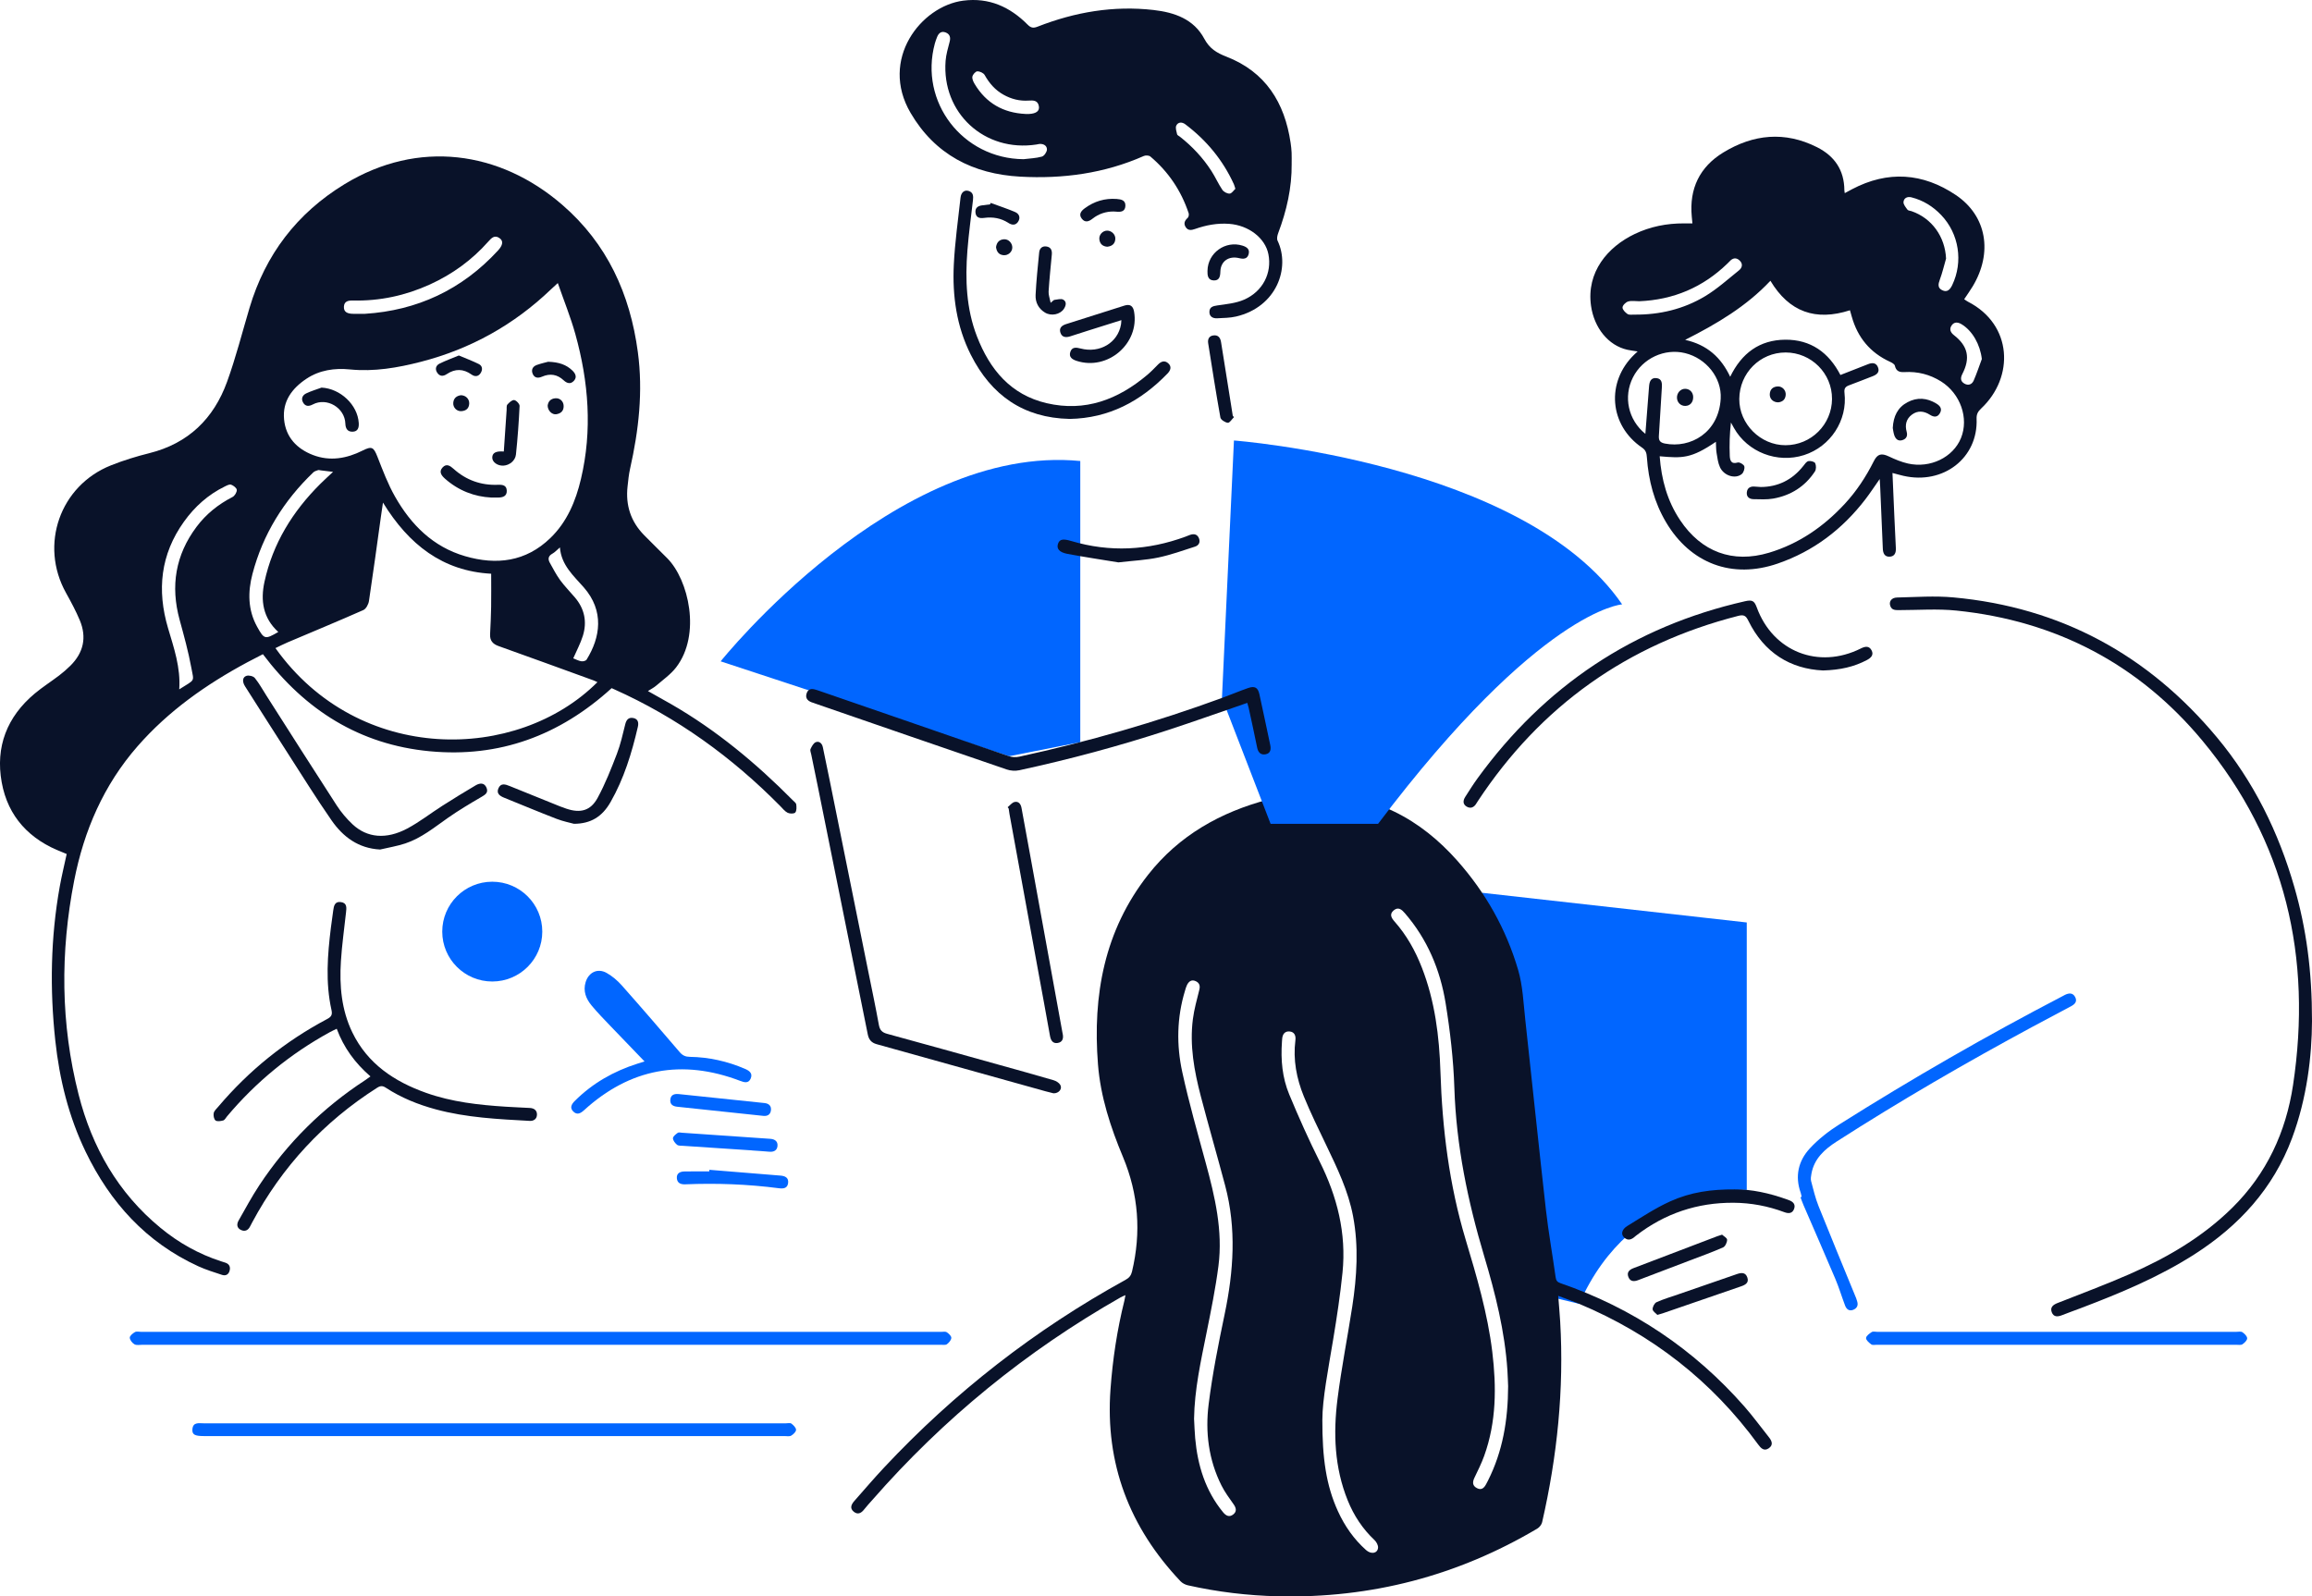 <svg width="223" height="154" viewBox="0 0 223 154" fill="none" xmlns="http://www.w3.org/2000/svg">
<g clip-path="url(#clip0_11182_20354)">
<path d="M142.951 86.123L168.481 88.986V114.789C168.481 114.789 157.451 114.127 152.322 125.778L147.673 124.65L145.463 102.087L142.952 88.516V86.124L142.951 86.123Z" fill="#0166FF"/>
<path d="M150.296 125.003C150.364 125.9 150.437 126.685 150.484 127.473C150.867 134.014 150.202 140.464 148.744 146.84C148.691 147.072 148.486 147.334 148.278 147.457C140.575 152.022 132.236 154.194 123.283 153.987C120.348 153.919 117.437 153.571 114.571 152.926C114.317 152.868 114.042 152.724 113.865 152.537C108.936 147.333 106.585 141.189 107.112 134.004C107.322 131.123 107.75 128.276 108.451 125.471C108.488 125.322 108.51 125.168 108.554 124.938C108.362 125.024 108.224 125.073 108.097 125.145C99.007 130.319 91.016 136.829 84.137 144.699C83.875 144.999 83.598 145.288 83.355 145.602C83.069 145.973 82.733 146.146 82.341 145.823C81.929 145.481 82.126 145.107 82.409 144.786C83.356 143.71 84.288 142.62 85.268 141.573C92.072 134.305 99.837 128.26 108.568 123.457C108.911 123.268 109.095 123.042 109.186 122.663C110.089 118.884 109.814 115.198 108.317 111.613C107.114 108.736 106.148 105.788 105.903 102.667C105.381 96.016 106.51 89.764 110.745 84.376C113.725 80.586 117.721 78.341 122.34 77.122C126.541 76.014 130.612 76.411 134.505 78.304C136.84 79.44 138.821 81.07 140.547 83.011C143.289 86.096 145.271 89.621 146.428 93.558C146.881 95.103 146.941 96.769 147.12 98.389C147.792 104.496 148.419 110.608 149.11 116.713C149.355 118.885 149.746 121.04 150.046 123.207C150.09 123.527 150.199 123.675 150.506 123.78C157.481 126.18 163.401 130.156 168.262 135.69C169.088 136.631 169.825 137.65 170.608 138.629C170.902 138.995 171.066 139.387 170.608 139.706C170.147 140.025 169.845 139.705 169.577 139.338C165.102 133.204 159.326 128.714 152.325 125.778C151.688 125.512 151.036 125.285 150.297 125.004L150.296 125.003ZM145.463 133.704C145.447 133.348 145.432 132.771 145.395 132.196C145.148 128.42 144.229 124.776 143.153 121.173C141.569 115.872 140.458 110.509 140.278 104.952C140.189 102.218 139.872 99.475 139.435 96.773C138.913 93.55 137.668 90.587 135.49 88.076C135.192 87.732 134.866 87.455 134.429 87.818C133.986 88.186 134.205 88.552 134.508 88.895C135.67 90.207 136.51 91.713 137.143 93.338C138.404 96.571 138.825 99.967 138.935 103.393C139.112 108.885 139.779 114.287 141.364 119.569C142.432 123.129 143.487 126.701 143.936 130.408C144.345 133.795 144.333 137.161 143.16 140.427C142.899 141.154 142.551 141.851 142.216 142.549C142.012 142.973 142.01 143.328 142.464 143.558C142.918 143.788 143.169 143.508 143.359 143.137C143.414 143.031 143.473 142.927 143.525 142.82C144.933 140.02 145.452 137.028 145.464 133.702L145.463 133.704ZM115.173 136.893C115.207 137.508 115.224 138.125 115.279 138.739C115.516 141.367 116.264 143.804 117.971 145.882C118.251 146.224 118.572 146.384 118.943 146.097C119.313 145.812 119.239 145.469 118.981 145.105C118.568 144.522 118.139 143.94 117.819 143.305C116.573 140.827 116.239 138.151 116.578 135.458C116.943 132.545 117.518 129.655 118.12 126.78C118.987 122.638 119.272 118.511 118.172 114.374C117.406 111.494 116.576 108.631 115.821 105.747C115.186 103.314 114.732 100.845 115.057 98.316C115.18 97.356 115.448 96.414 115.681 95.47C115.781 95.07 115.671 94.798 115.314 94.641C114.923 94.469 114.662 94.679 114.493 95.012C114.404 95.187 114.354 95.383 114.297 95.573C113.507 98.165 113.466 100.812 114.035 103.421C114.676 106.369 115.508 109.277 116.3 112.19C117.187 115.448 117.962 118.727 117.522 122.128C117.242 124.291 116.805 126.438 116.373 128.579C115.819 131.327 115.211 134.065 115.17 136.889L115.173 136.893ZM127.545 136.944C127.534 140.653 127.91 143.294 129.05 145.784C129.702 147.21 130.585 148.479 131.762 149.528C132.249 149.961 132.855 149.858 132.917 149.316C132.944 149.079 132.769 148.746 132.579 148.568C131.426 147.484 130.583 146.198 129.994 144.742C128.709 141.571 128.587 138.262 129.009 134.937C129.387 131.962 129.97 129.014 130.429 126.049C130.876 123.147 131.057 120.24 130.508 117.323C130.049 114.888 128.984 112.69 127.927 110.484C127.18 108.924 126.414 107.371 125.762 105.772C125.057 104.043 124.707 102.231 124.946 100.346C125.001 99.916 124.861 99.552 124.402 99.503C123.916 99.451 123.694 99.781 123.667 100.244C123.662 100.324 123.656 100.403 123.65 100.482C123.522 102.231 123.678 103.962 124.352 105.58C125.259 107.761 126.223 109.926 127.28 112.038C128.976 115.427 129.874 118.966 129.49 122.755C129.272 124.907 128.947 127.052 128.593 129.188C128.11 132.092 127.548 134.981 127.546 136.944H127.545Z" fill="#091229"/>
<path d="M62.497 66.664C63.285 67.108 64.013 67.509 64.733 67.924C69.1 70.438 72.933 73.629 76.465 77.195C76.59 77.322 76.781 77.454 76.8 77.602C76.834 77.862 76.849 78.215 76.703 78.382C76.589 78.512 76.177 78.505 75.974 78.406C75.701 78.272 75.493 77.996 75.269 77.77C70.608 73.042 65.314 69.21 59.234 66.49C59.126 66.442 59.02 66.394 58.995 66.383C53.973 70.955 48.156 73.109 41.433 72.469C34.692 71.828 29.434 68.509 25.357 63.107C24.859 63.365 24.349 63.623 23.845 63.893C19.885 66.022 16.252 68.577 13.273 71.982C10 75.723 8.099 80.123 7.155 84.945C5.804 91.853 5.84 98.756 7.584 105.594C8.879 110.671 11.373 115.065 15.48 118.445C17.219 119.878 19.153 120.968 21.303 121.666C21.455 121.715 21.608 121.758 21.757 121.811C22.121 121.943 22.24 122.215 22.149 122.571C22.052 122.948 21.773 123.1 21.418 122.983C20.643 122.727 19.857 122.487 19.118 122.148C14.094 119.841 10.621 115.999 8.255 111.092C6.621 107.703 5.734 104.099 5.333 100.379C4.797 95.409 4.88 90.45 5.764 85.518C5.95 84.484 6.2 83.461 6.432 82.382C6.306 82.33 6.169 82.268 6.029 82.215C2.865 81.009 0.768 78.806 0.164 75.465C-0.455 72.046 0.671 69.145 3.355 66.899C4.102 66.275 4.931 65.749 5.707 65.158C6.086 64.869 6.449 64.554 6.788 64.219C8.052 62.966 8.384 61.488 7.701 59.847C7.32 58.933 6.845 58.054 6.363 57.186C3.787 52.558 5.777 46.852 10.704 44.89C11.902 44.413 13.148 44.028 14.401 43.716C18.169 42.777 20.613 40.383 21.901 36.831C22.746 34.5 23.358 32.083 24.066 29.704C25.597 24.56 28.646 20.564 33.23 17.768C40.332 13.439 48.194 14.542 54.224 19.75C58.561 23.497 60.773 28.36 61.523 33.966C62.033 37.772 61.608 41.504 60.773 45.216C60.647 45.776 60.593 46.355 60.53 46.927C60.328 48.736 60.84 50.311 62.121 51.617C62.859 52.37 63.618 53.104 64.361 53.853C66.418 55.926 67.65 61.213 65.214 64.38C64.691 65.058 63.95 65.573 63.291 66.143C63.071 66.334 62.799 66.467 62.494 66.663L62.497 66.664ZM53.802 27.306C53.492 27.591 53.315 27.749 53.145 27.911C49.575 31.333 45.388 33.666 40.599 34.9C38.358 35.477 36.094 35.871 33.744 35.637C32.281 35.491 30.822 35.694 29.554 36.539C28.163 37.466 27.232 38.708 27.4 40.462C27.564 42.177 28.631 43.294 30.181 43.891C31.821 44.523 33.439 44.235 34.98 43.461C35.862 43.018 36.039 43.128 36.403 44.056C36.917 45.367 37.415 46.701 38.11 47.919C39.651 50.625 41.761 52.748 44.855 53.651C47.895 54.538 50.717 54.188 53.077 51.91C54.692 50.352 55.528 48.349 56.033 46.211C57.145 41.506 56.777 36.84 55.495 32.231C55.04 30.597 54.396 29.015 53.802 27.304V27.306ZM36.939 48.482C36.859 49.029 36.803 49.396 36.751 49.765C36.369 52.502 36.001 55.241 35.588 57.973C35.54 58.293 35.31 58.732 35.047 58.849C32.625 59.921 30.178 60.931 27.739 61.967C27.346 62.134 26.964 62.332 26.568 62.52C34.613 73.81 49.905 73.523 57.624 65.805C57.492 65.746 57.37 65.679 57.241 65.632C54.19 64.525 51.143 63.411 48.085 62.322C47.51 62.118 47.24 61.78 47.271 61.175C47.315 60.301 47.357 59.427 47.371 58.552C47.388 57.502 47.375 56.453 47.375 55.345C42.693 55.094 39.42 52.528 36.939 48.482ZM17.289 66.498C18.858 65.495 18.716 65.834 18.455 64.417C18.169 62.859 17.744 61.322 17.325 59.791C16.431 56.53 16.924 53.53 18.961 50.815C19.883 49.587 21.054 48.648 22.427 47.944C22.638 47.836 22.849 47.488 22.839 47.261C22.831 47.076 22.519 46.835 22.291 46.754C22.13 46.695 21.875 46.835 21.682 46.929C20.071 47.715 18.777 48.882 17.743 50.325C15.481 53.483 15.123 56.926 16.209 60.597C16.77 62.496 17.435 64.386 17.288 66.499L17.289 66.498ZM26.842 60.963C25.357 59.611 25.117 57.923 25.51 56.121C26.316 52.419 28.232 49.327 30.901 46.673C31.274 46.301 31.667 45.949 32.124 45.518C31.649 45.461 31.282 45.415 30.916 45.371C30.837 45.362 30.749 45.327 30.68 45.351C30.52 45.406 30.336 45.455 30.22 45.567C27.369 48.299 25.354 51.541 24.351 55.366C23.896 57.101 23.901 58.838 24.805 60.467C25.482 61.688 25.567 61.702 26.843 60.963H26.842ZM35.195 30.273C40.214 29.957 44.547 27.959 48.031 24.168C48.504 23.655 48.561 23.257 48.209 22.992C47.726 22.628 47.419 22.938 47.106 23.293C45.529 25.08 43.638 26.451 41.471 27.439C39.115 28.512 36.641 29.046 34.046 28.99C33.607 28.98 33.208 29.048 33.172 29.567C33.133 30.127 33.548 30.254 34.005 30.271C34.363 30.284 34.722 30.273 35.195 30.273ZM55.292 63.507C55.549 63.606 55.801 63.746 56.069 63.79C56.23 63.817 56.504 63.751 56.577 63.633C57.907 61.496 58.311 58.94 56.298 56.65C55.314 55.531 54.142 54.519 54.005 52.807C53.709 53.058 53.521 53.276 53.285 53.406C52.877 53.63 52.829 53.928 53.034 54.292C53.353 54.86 53.651 55.447 54.035 55.972C54.468 56.563 54.992 57.086 55.466 57.649C56.383 58.739 56.639 59.988 56.22 61.333C55.993 62.063 55.622 62.749 55.292 63.508V63.507Z" fill="#091229"/>
<path d="M157.954 33.902C157.548 33.836 157.252 33.804 156.963 33.74C155.124 33.331 153.762 31.622 153.461 29.509C152.995 26.245 155.074 23.814 157.667 22.575C159.166 21.857 160.759 21.543 162.419 21.549C162.676 21.549 162.931 21.549 163.239 21.549C163.215 21.303 163.195 21.093 163.176 20.884C162.925 18.208 163.934 16.105 166.212 14.713C169.11 12.944 172.153 12.634 175.262 14.202C176.955 15.056 177.882 16.416 177.895 18.344C177.895 18.417 177.915 18.491 177.934 18.631C178.197 18.489 178.416 18.368 178.639 18.251C182.089 16.434 185.468 16.674 188.65 18.816C191.636 20.827 192.226 24.381 190.27 27.629C190.025 28.037 189.745 28.424 189.452 28.865C189.574 28.945 189.691 29.039 189.823 29.107C194.122 31.311 194.306 36.382 191.094 39.401C190.783 39.693 190.631 39.95 190.649 40.402C190.804 44.178 187.435 46.788 183.583 45.899C183.255 45.824 182.932 45.73 182.535 45.626C182.597 47.058 182.656 48.443 182.717 49.828C182.762 50.841 182.805 51.855 182.861 52.868C182.888 53.333 182.738 53.691 182.239 53.702C181.765 53.712 181.62 53.35 181.604 52.927C181.52 50.919 181.434 48.912 181.347 46.905C181.339 46.714 181.323 46.524 181.304 46.208C180.797 46.93 180.38 47.569 179.917 48.172C177.703 51.055 174.915 53.177 171.461 54.366C167.071 55.878 163.045 54.361 160.686 50.363C159.549 48.435 159.002 46.339 158.848 44.127C158.82 43.741 158.768 43.443 158.385 43.183C155.206 41.028 154.88 36.829 157.661 34.177C157.73 34.111 157.801 34.047 157.956 33.902H157.954ZM160.082 44.015C160.248 46.265 160.814 48.326 162.054 50.181C164.096 53.239 167.12 54.372 170.627 53.319C173.505 52.455 175.893 50.806 177.923 48.616C179.07 47.379 179.984 45.988 180.737 44.484C181.092 43.774 181.477 43.697 182.189 44.032C182.779 44.31 183.394 44.572 184.027 44.714C186.183 45.2 188.389 44.116 189.144 42.255C189.922 40.338 189.087 37.967 187.221 36.795C186.14 36.117 184.958 35.821 183.689 35.894C183.21 35.921 182.885 35.809 182.766 35.278C182.731 35.124 182.482 34.984 182.303 34.903C180.384 34.026 179.175 32.559 178.609 30.545C178.551 30.339 178.493 30.135 178.434 29.93C175.126 30.997 172.572 30.104 170.762 27.084C168.447 29.551 165.609 31.233 162.537 32.786C164.665 33.258 166.009 34.491 166.882 36.345C167.987 34.069 169.712 32.792 172.185 32.769C174.653 32.746 176.396 34.01 177.514 36.174C178.432 35.816 179.304 35.482 180.171 35.134C180.573 34.973 180.944 34.971 181.13 35.411C181.333 35.896 181.028 36.14 180.605 36.3C179.86 36.581 179.124 36.888 178.374 37.159C178.009 37.292 177.855 37.451 177.906 37.89C178.219 40.55 176.555 43.085 174.003 43.901C171.423 44.726 168.56 43.618 167.248 41.288C167.148 41.113 167.053 40.935 166.955 40.758C166.828 41.854 166.8 42.906 166.842 43.956C166.859 44.359 166.94 44.818 167.61 44.617C167.783 44.566 168.193 44.802 168.242 44.978C168.305 45.194 168.181 45.577 168.003 45.726C167.39 46.239 166.279 45.902 165.898 45.073C165.704 44.652 165.646 44.161 165.569 43.694C165.512 43.353 165.524 43 165.504 42.617C163.116 44.245 162.271 44.21 160.079 44.014L160.082 44.015ZM176.703 38.48C176.718 36.018 174.706 34.005 172.229 34.002C169.762 34 167.778 35.992 167.76 38.488C167.742 40.888 169.8 42.95 172.211 42.948C174.688 42.946 176.69 40.955 176.705 38.48H176.703ZM158.701 41.852C158.824 40.285 158.948 38.786 159.057 37.285C159.091 36.816 159.228 36.414 159.775 36.475C160.288 36.534 160.321 36.947 160.291 37.386C160.186 38.934 160.112 40.482 160.005 42.03C159.974 42.485 160.108 42.694 160.589 42.788C163.051 43.269 165.778 41.749 165.967 38.461C166.083 36.441 164.568 34.561 162.528 34.063C160.547 33.58 158.434 34.566 157.503 36.407C156.563 38.265 157.035 40.507 158.701 41.852ZM158.105 29.059C157.747 29.059 157.366 28.986 157.037 29.084C156.807 29.154 156.508 29.451 156.498 29.657C156.489 29.868 156.762 30.145 156.979 30.291C157.135 30.396 157.404 30.348 157.622 30.35C160.065 30.376 162.382 29.826 164.467 28.572C165.631 27.872 166.657 26.94 167.723 26.086C168.06 25.816 168.132 25.432 167.771 25.11C167.446 24.819 167.115 24.889 166.83 25.209C166.764 25.283 166.691 25.351 166.619 25.42C164.248 27.722 161.404 28.925 158.102 29.06L158.105 29.059ZM187.704 24.946C187.508 25.624 187.347 26.317 187.102 26.977C186.943 27.404 186.878 27.774 187.33 27.995C187.821 28.237 188.094 27.927 188.298 27.501C189.371 25.254 188.957 22.552 187.24 20.75C186.443 19.913 185.49 19.319 184.359 19.034C183.96 18.934 183.63 19.112 183.599 19.486C183.578 19.724 183.818 20.003 183.985 20.231C184.052 20.323 184.239 20.325 184.371 20.37C186.344 21.052 187.608 22.838 187.704 24.947V24.946ZM191.154 34.629C190.996 33.247 190.249 31.9 189.186 31.269C188.828 31.058 188.477 31.043 188.238 31.397C188.005 31.743 188.12 32.061 188.458 32.325C189.819 33.384 190.069 34.534 189.273 36.08C189.078 36.459 189.09 36.782 189.468 37.003C189.848 37.224 190.203 37.088 190.367 36.713C190.664 36.033 190.896 35.325 191.156 34.629H191.154Z" fill="#091229"/>
<path d="M124.586 15.799C124.609 18.118 124.098 20.334 123.285 22.492C123.203 22.713 123.133 23.024 123.224 23.214C124.479 25.836 123.138 29.615 119.231 30.532C118.638 30.671 118.007 30.672 117.393 30.704C116.957 30.725 116.627 30.517 116.653 30.046C116.677 29.613 117 29.525 117.41 29.465C118.286 29.338 119.209 29.253 120.003 28.904C121.812 28.11 122.695 26.329 122.343 24.528C122.038 22.963 120.441 21.733 118.553 21.593C117.417 21.509 116.328 21.716 115.265 22.09C114.913 22.214 114.589 22.26 114.364 21.909C114.146 21.567 114.258 21.283 114.556 21.019C114.651 20.934 114.694 20.697 114.65 20.565C113.929 18.402 112.7 16.57 110.955 15.097C110.822 14.985 110.502 14.97 110.33 15.045C106.525 16.731 102.52 17.267 98.407 17.041C93.853 16.789 90.182 14.911 87.827 10.889C84.811 5.739 88.825 0.585 92.918 0.062C95.391 -0.255 97.413 0.661 99.116 2.375C99.437 2.697 99.668 2.732 100.078 2.572C103.68 1.163 107.4 0.522 111.269 0.965C113.29 1.196 115.144 1.842 116.158 3.737C116.663 4.68 117.341 5.096 118.287 5.464C122.067 6.93 123.912 9.897 124.483 13.776C124.53 14.09 124.566 14.408 124.58 14.725C124.597 15.082 124.584 15.442 124.584 15.799H124.586ZM98.727 15.356C99.318 15.283 99.926 15.265 100.494 15.107C100.713 15.047 100.974 14.667 100.981 14.427C100.99 14.056 100.664 13.859 100.266 13.886C100.168 13.893 100.071 13.925 99.973 13.94C94.968 14.71 90.817 10.902 91.206 5.868C91.254 5.243 91.443 4.625 91.6 4.012C91.706 3.597 91.608 3.286 91.216 3.133C90.799 2.969 90.532 3.193 90.383 3.578C90.304 3.781 90.227 3.987 90.169 4.197C88.637 9.836 92.853 15.313 98.727 15.356ZM119.155 18.212C119.084 17.992 119.059 17.875 119.01 17.768C117.949 15.439 116.367 13.53 114.329 11.991C114.008 11.749 113.627 11.763 113.457 12.114C113.351 12.334 113.474 12.678 113.536 12.957C113.557 13.048 113.709 13.111 113.803 13.185C115.005 14.126 116.032 15.229 116.855 16.509C117.231 17.093 117.511 17.738 117.899 18.311C118.036 18.512 118.373 18.691 118.607 18.676C118.808 18.664 118.991 18.362 119.156 18.212H119.155ZM98.913 10.993C99.032 10.993 99.152 10.999 99.27 10.993C99.944 10.956 100.277 10.71 100.205 10.261C100.112 9.676 99.679 9.672 99.206 9.703C98.352 9.761 97.553 9.56 96.802 9.143C95.993 8.695 95.425 8.038 94.974 7.238C94.861 7.038 94.503 6.874 94.266 6.882C94.093 6.888 93.829 7.186 93.791 7.389C93.749 7.608 93.882 7.891 94.01 8.103C95.116 9.952 96.771 10.889 98.913 10.993Z" fill="#091229"/>
<path d="M223 98.502C222.985 101.857 222.524 105.91 221.071 109.804C219.267 114.638 215.977 118.23 211.681 120.987C208.239 123.194 204.489 124.751 200.685 126.196C200.089 126.423 199.487 126.632 198.896 126.868C198.474 127.037 198.077 127.064 197.897 126.582C197.723 126.11 198.025 125.868 198.453 125.699C200.751 124.794 203.067 123.93 205.328 122.942C209.001 121.34 212.435 119.347 215.315 116.503C218.631 113.228 220.491 109.193 221.172 104.672C223.025 92.378 220.467 81.131 212.439 71.462C206.308 64.08 198.308 59.888 188.715 58.901C186.882 58.712 185.014 58.853 183.163 58.855C182.805 58.855 182.475 58.864 182.328 58.459C182.173 58.035 182.426 57.651 182.983 57.639C184.794 57.599 186.62 57.463 188.417 57.629C198.767 58.581 207.212 63.184 213.831 71.13C217.384 75.397 219.783 80.284 221.308 85.606C222.444 89.569 223.005 93.613 223 98.502Z" fill="#091229"/>
<path d="M52.081 128.477C64.987 128.477 77.892 128.477 90.799 128.477C90.977 128.477 91.2 128.43 91.324 128.516C91.514 128.647 91.765 128.88 91.757 129.06C91.748 129.275 91.529 129.526 91.333 129.671C91.198 129.77 90.95 129.725 90.752 129.725C65.081 129.727 39.408 129.725 13.737 129.725C13.478 129.725 13.173 129.793 12.973 129.681C12.758 129.561 12.527 129.268 12.518 129.042C12.512 128.862 12.802 128.623 13.014 128.502C13.165 128.414 13.403 128.477 13.603 128.477C26.429 128.477 39.255 128.477 52.081 128.477Z" fill="#0166FF"/>
<path d="M35.729 103.835C34.248 102.549 33.16 101.074 32.478 99.239C32.233 99.36 32.021 99.454 31.819 99.565C28 101.658 24.69 104.367 21.892 107.699C21.777 107.836 21.677 108.044 21.532 108.084C21.293 108.151 20.947 108.208 20.788 108.085C20.631 107.966 20.567 107.598 20.614 107.374C20.663 107.145 20.892 106.949 21.058 106.752C24.015 103.26 27.516 100.44 31.56 98.298C31.962 98.084 32.074 97.884 31.973 97.433C31.383 94.788 31.589 92.131 31.917 89.478C31.985 88.925 32.066 88.375 32.142 87.822C32.202 87.386 32.29 86.942 32.872 87.018C33.503 87.1 33.421 87.589 33.373 88.034C33.206 89.596 32.98 91.153 32.882 92.72C32.732 95.085 32.931 97.422 33.986 99.596C35.455 102.62 38.032 104.333 41.095 105.422C43.578 106.305 46.174 106.592 48.787 106.759C49.563 106.809 50.341 106.838 51.118 106.881C51.54 106.905 51.815 107.137 51.791 107.554C51.77 107.94 51.485 108.15 51.087 108.127C48.04 107.96 44.992 107.816 42.023 107.012C40.319 106.55 38.697 105.898 37.218 104.93C36.903 104.723 36.689 104.731 36.373 104.933C31.218 108.216 27.202 112.546 24.322 117.926C24.257 118.049 24.191 118.171 24.128 118.296C23.939 118.68 23.631 118.834 23.244 118.651C22.833 118.458 22.814 118.09 23.015 117.738C23.666 116.597 24.285 115.436 25.008 114.342C27.711 110.252 31.127 106.867 35.242 104.187C35.389 104.09 35.529 103.982 35.729 103.838V103.835Z" fill="#091229"/>
<path d="M47.72 138.531C38.367 138.531 29.013 138.531 19.66 138.531C18.789 138.531 18.529 138.39 18.557 137.899C18.599 137.159 19.176 137.3 19.631 137.3C38.357 137.296 57.083 137.297 75.81 137.3C75.989 137.3 76.219 137.242 76.337 137.331C76.534 137.481 76.783 137.727 76.781 137.929C76.778 138.125 76.517 138.373 76.308 138.492C76.139 138.588 75.88 138.531 75.662 138.531C66.348 138.531 57.035 138.531 47.721 138.531H47.72Z" fill="#0166FF"/>
<path d="M175.837 64.677C172.683 64.529 170.154 62.975 168.638 59.886C168.404 59.409 168.211 59.268 167.662 59.409C156.976 62.145 148.598 68.097 142.535 77.292C142.491 77.359 142.448 77.424 142.408 77.493C142.185 77.88 141.851 78.039 141.459 77.806C141.074 77.577 141.109 77.212 141.329 76.869C141.717 76.267 142.096 75.657 142.516 75.079C148.983 66.184 157.551 60.441 168.313 57.999C169.007 57.841 169.212 57.955 169.448 58.599C171.006 62.857 175.401 64.595 179.482 62.556C179.887 62.353 180.272 62.277 180.513 62.722C180.761 63.178 180.459 63.464 180.072 63.669C178.833 64.325 177.504 64.629 175.838 64.677H175.837Z" fill="#091229"/>
<path d="M101.613 105.466C101.384 105.409 101.113 105.347 100.844 105.271C95.415 103.755 89.987 102.234 84.555 100.727C84.04 100.584 83.799 100.279 83.7 99.784C82.113 91.89 80.521 83.998 78.929 76.104C78.705 74.994 78.472 73.886 78.246 72.775C78.21 72.601 78.118 72.387 78.18 72.252C78.299 71.998 78.469 71.67 78.697 71.589C79.026 71.47 79.293 71.715 79.368 72.085C79.593 73.175 79.822 74.264 80.042 75.356C81.27 81.436 82.497 87.515 83.724 93.595C84.078 95.349 84.449 97.1 84.769 98.861C84.859 99.358 85.069 99.591 85.554 99.724C89.128 100.698 92.696 101.697 96.264 102.69C98.049 103.187 99.834 103.681 101.612 104.202C101.856 104.273 102.136 104.439 102.262 104.645C102.495 105.028 102.131 105.483 101.612 105.466H101.613Z" fill="#091229"/>
<path d="M62.17 102.395C61.028 101.209 59.949 100.099 58.881 98.978C58.263 98.33 57.635 97.689 57.065 97.001C56.528 96.353 56.219 95.607 56.489 94.734C56.782 93.79 57.648 93.368 58.51 93.853C59.052 94.159 59.556 94.586 59.97 95.053C61.858 97.181 63.715 99.336 65.563 101.499C65.837 101.82 66.121 101.943 66.529 101.949C68.383 101.978 70.159 102.377 71.864 103.11C72.305 103.3 72.62 103.559 72.402 104.052C72.192 104.528 71.797 104.42 71.385 104.263C65.787 102.135 60.761 103.065 56.331 107.1C55.989 107.413 55.657 107.577 55.299 107.227C54.922 106.858 55.136 106.505 55.445 106.198C57.156 104.49 59.198 103.333 61.494 102.604C61.683 102.544 61.872 102.486 62.169 102.394L62.17 102.395Z" fill="#0166FF"/>
<path d="M173.775 115.456C173.746 115.325 173.73 115.19 173.685 115.065C173.11 113.463 173.455 111.986 174.556 110.791C175.38 109.897 176.377 109.117 177.41 108.466C184.421 104.046 191.603 99.915 198.956 96.086C199.027 96.049 199.097 96.009 199.167 95.974C199.547 95.787 199.921 95.748 200.151 96.171C200.387 96.605 200.128 96.874 199.752 97.073C198.521 97.726 197.287 98.377 196.06 99.039C189.624 102.512 183.298 106.174 177.145 110.125C175.989 110.868 174.976 111.771 174.718 113.231C174.677 113.462 174.63 113.719 174.688 113.937C174.901 114.749 175.096 115.574 175.407 116.352C176.595 119.322 177.823 122.276 179.035 125.237C179.072 125.329 179.096 125.427 179.126 125.522C179.253 125.907 179.126 126.197 178.759 126.348C178.359 126.511 178.099 126.295 177.965 125.942C177.641 125.087 177.379 124.207 177.023 123.366C176.018 120.987 174.976 118.623 173.953 116.25C173.846 116.002 173.759 115.746 173.663 115.493C173.699 115.481 173.736 115.469 173.772 115.457L173.775 115.456Z" fill="#0166FF"/>
<path d="M198.411 128.477C204.172 128.477 209.936 128.477 215.698 128.477C215.896 128.477 216.143 128.418 216.283 128.511C216.489 128.647 216.741 128.893 216.746 129.099C216.751 129.293 216.493 129.542 216.291 129.677C216.149 129.771 215.906 129.726 215.707 129.726C204.143 129.727 192.578 129.727 181.015 129.726C180.836 129.726 180.609 129.775 180.489 129.686C180.274 129.527 179.979 129.276 179.988 129.074C179.996 128.871 180.308 128.643 180.534 128.498C180.662 128.416 180.883 128.477 181.063 128.477C186.845 128.477 192.627 128.477 198.411 128.477Z" fill="#0166FF"/>
<path d="M103.165 40.411C98.71 40.317 95.612 38.129 93.643 34.232C92.26 31.495 91.851 28.547 91.998 25.535C92.103 23.374 92.41 21.222 92.646 19.068C92.703 18.544 93.036 18.295 93.433 18.421C93.874 18.561 93.89 18.917 93.847 19.296C93.664 20.915 93.437 22.532 93.31 24.156C93.091 26.973 93.193 29.771 94.229 32.447C95.463 35.634 97.474 38.085 100.964 38.896C104.663 39.755 107.834 38.545 110.647 36.173C111.011 35.867 111.346 35.522 111.679 35.18C111.983 34.867 112.323 34.731 112.675 35.04C113.046 35.368 112.895 35.739 112.609 36.034C110.028 38.701 106.969 40.347 103.168 40.412L103.165 40.411Z" fill="#091229"/>
<path d="M36.666 81.95C34.562 81.84 33.086 80.728 31.979 79.135C30.506 77.013 29.141 74.815 27.742 72.641C26.407 70.567 25.087 68.485 23.762 66.405C23.687 66.288 23.607 66.172 23.547 66.047C23.382 65.697 23.397 65.319 23.775 65.195C24.004 65.119 24.434 65.224 24.58 65.405C25.003 65.926 25.329 66.527 25.693 67.097C27.95 70.632 30.196 74.177 32.478 77.697C32.907 78.357 33.43 78.981 34.005 79.518C35.409 80.83 37.256 81.001 39.281 79.925C40.47 79.293 41.542 78.447 42.682 77.721C43.736 77.049 44.803 76.393 45.881 75.758C46.271 75.529 46.717 75.472 46.931 76.001C47.127 76.486 46.78 76.675 46.399 76.897C45.32 77.526 44.241 78.17 43.218 78.885C41.897 79.809 40.644 80.848 39.089 81.364C38.302 81.625 37.474 81.758 36.665 81.949L36.666 81.95Z" fill="#091229"/>
<path d="M97.195 77.866C97.414 77.691 97.612 77.418 97.857 77.364C98.249 77.276 98.46 77.559 98.53 77.947C98.819 79.551 99.118 81.152 99.41 82.754C100.435 88.384 101.458 94.014 102.482 99.644C102.485 99.663 102.489 99.683 102.494 99.702C102.6 100.152 102.501 100.54 102.003 100.613C101.548 100.68 101.353 100.364 101.275 99.929C100.89 97.757 100.487 95.589 100.089 93.419C99.182 88.456 98.275 83.491 97.369 78.528C97.336 78.352 97.316 78.174 97.291 77.998C97.258 77.953 97.226 77.909 97.194 77.866H97.195Z" fill="#091229"/>
<path d="M55.362 79.469C55.016 79.373 54.33 79.239 53.687 78.992C51.997 78.341 50.328 77.639 48.648 76.961C48.226 76.79 47.85 76.561 48.077 76.039C48.305 75.517 48.736 75.652 49.149 75.821C50.77 76.481 52.396 77.135 54.02 77.79C54.222 77.871 54.429 77.944 54.638 78.013C55.985 78.462 56.965 78.216 57.645 76.962C58.38 75.609 58.949 74.16 59.502 72.719C59.856 71.796 60.071 70.817 60.311 69.854C60.423 69.408 60.653 69.17 61.106 69.268C61.565 69.367 61.61 69.747 61.523 70.118C60.938 72.641 60.184 75.11 58.89 77.372C58.078 78.793 56.976 79.462 55.358 79.469H55.362Z" fill="#091229"/>
<path d="M167.346 114.738C168.91 114.714 170.654 115.092 172.355 115.701C172.43 115.727 172.503 115.758 172.578 115.785C172.962 115.932 173.2 116.191 173.048 116.611C172.884 117.065 172.52 117.087 172.112 116.935C170.53 116.344 168.896 116.034 167.204 116.024C163.709 116.004 160.581 117.056 157.817 119.188C157.786 119.212 157.753 119.236 157.724 119.262C157.379 119.58 157.008 119.734 156.626 119.347C156.331 119.047 156.428 118.59 156.964 118.262C158.317 117.432 159.652 116.545 161.092 115.893C163.055 115.003 165.052 114.719 167.346 114.737V114.738Z" fill="#091229"/>
<path d="M108.162 30.882C107.037 31.236 105.982 31.565 104.926 31.9C104.356 32.08 103.79 32.266 103.22 32.448C102.816 32.577 102.434 32.55 102.282 32.097C102.13 31.642 102.41 31.398 102.823 31.267C104.701 30.671 106.575 30.067 108.456 29.478C108.997 29.309 109.29 29.51 109.386 30.066C109.919 33.15 106.836 35.788 103.841 34.811C103.429 34.676 103.075 34.456 103.233 33.957C103.393 33.457 103.794 33.504 104.22 33.617C106.077 34.106 107.819 33.066 108.124 31.299C108.143 31.188 108.144 31.075 108.161 30.882H108.162Z" fill="#091229"/>
<path d="M68.42 112.846C70.703 113.032 72.984 113.219 75.266 113.403C75.717 113.439 76.077 113.593 76.017 114.115C75.955 114.649 75.548 114.678 75.113 114.622C72.121 114.234 69.117 114.121 66.103 114.246C65.665 114.264 65.327 114.135 65.285 113.668C65.242 113.175 65.6 113.014 66.019 113.006C66.816 112.99 67.614 113.001 68.411 113.001C68.413 112.95 68.417 112.897 68.419 112.846H68.42Z" fill="#0166FF"/>
<path d="M166.099 119.102C166.248 119.242 166.585 119.417 166.586 119.595C166.588 119.847 166.406 120.239 166.197 120.331C165.143 120.796 164.053 121.185 162.975 121.597C161.321 122.227 159.663 122.85 158.011 123.487C157.6 123.646 157.243 123.633 157.066 123.191C156.886 122.743 157.145 122.488 157.554 122.333C160.251 121.308 162.946 120.278 165.642 119.251C165.753 119.209 165.868 119.177 166.099 119.103V119.102Z" fill="#091229"/>
<path d="M72.546 110.975C70.323 110.828 68.101 110.682 65.878 110.532C65.68 110.519 65.431 110.539 65.301 110.43C65.114 110.275 64.907 110.014 64.91 109.801C64.912 109.621 65.181 109.419 65.372 109.278C65.462 109.213 65.642 109.26 65.78 109.27C68.617 109.464 71.454 109.664 74.291 109.856C74.743 109.887 75.037 110.107 74.991 110.557C74.951 110.973 74.633 111.14 74.21 111.101C73.656 111.051 73.099 111.019 72.544 110.98C72.544 110.978 72.544 110.977 72.544 110.975H72.546Z" fill="#0166FF"/>
<path d="M65.482 105.542C68.235 105.829 70.989 106.114 73.74 106.406C74.153 106.451 74.417 106.676 74.358 107.12C74.304 107.529 74.013 107.684 73.626 107.643C70.854 107.352 68.082 107.054 65.309 106.761C64.893 106.717 64.613 106.527 64.654 106.083C64.699 105.589 65.059 105.501 65.482 105.542Z" fill="#0166FF"/>
<path d="M159.858 126.842C159.713 126.683 159.412 126.499 159.402 126.302C159.391 126.073 159.579 125.707 159.779 125.617C160.448 125.315 161.159 125.107 161.856 124.866C163.738 124.216 165.622 123.573 167.502 122.915C167.944 122.759 168.357 122.708 168.537 123.236C168.707 123.735 168.359 123.941 167.94 124.085C165.415 124.949 162.895 125.822 160.372 126.691C160.241 126.737 160.106 126.769 159.857 126.842H159.858Z" fill="#091229"/>
<path d="M119.02 40.24C118.822 40.435 118.607 40.802 118.429 40.785C118.167 40.759 117.751 40.494 117.711 40.274C117.283 37.893 116.912 35.5 116.532 33.11C116.473 32.729 116.61 32.417 117.022 32.358C117.485 32.291 117.704 32.562 117.774 33.002C118.094 35.041 118.424 37.078 118.749 39.115C118.802 39.448 118.853 39.781 118.906 40.114C118.944 40.156 118.981 40.199 119.02 40.24Z" fill="#091229"/>
<path d="M101.341 29.209C101.553 29.04 101.624 28.936 101.704 28.928C101.991 28.895 102.345 28.786 102.557 28.907C102.904 29.108 102.823 29.482 102.614 29.797C102.253 30.341 101.397 30.519 100.797 30.156C100.157 29.771 99.852 29.152 99.887 28.448C99.954 27.079 100.099 25.715 100.232 24.35C100.269 23.962 100.52 23.72 100.925 23.776C101.362 23.835 101.491 24.151 101.451 24.562C101.34 25.749 101.216 26.936 101.141 28.125C101.121 28.448 101.256 28.78 101.34 29.211L101.341 29.209Z" fill="#091229"/>
<path d="M116.467 26.12C116.493 24.388 118.202 23.17 119.855 23.699C120.262 23.829 120.56 24.042 120.437 24.51C120.311 24.987 119.945 25.006 119.528 24.904C118.516 24.657 117.737 25.198 117.708 26.198C117.695 26.676 117.608 27.08 117.055 27.051C116.5 27.022 116.453 26.563 116.465 26.119L116.467 26.12Z" fill="#091229"/>
<path d="M107.417 20.403C106.703 20.393 105.991 20.61 105.376 21.097C105.016 21.382 104.651 21.499 104.34 21.092C104.02 20.674 104.278 20.349 104.627 20.093C105.542 19.418 106.563 19.109 107.706 19.193C108.161 19.227 108.583 19.319 108.547 19.881C108.512 20.418 108.098 20.463 107.666 20.418C107.606 20.413 107.546 20.411 107.417 20.403Z" fill="#091229"/>
<path d="M95.552 19.574C96.34 19.863 97.141 20.125 97.912 20.454C98.312 20.625 98.453 21.008 98.196 21.394C97.955 21.753 97.607 21.729 97.256 21.501C96.541 21.037 95.754 20.908 94.917 21.021C94.498 21.079 94.135 21.005 94.087 20.504C94.041 20.024 94.355 19.845 94.784 19.802C95.021 19.78 95.257 19.744 95.493 19.714C95.512 19.667 95.532 19.621 95.552 19.574Z" fill="#091229"/>
<path d="M106.806 23.802C106.365 23.769 106.083 23.539 106.035 23.076C105.992 22.646 106.354 22.255 106.779 22.248C107.202 22.241 107.596 22.611 107.577 23.037C107.556 23.5 107.281 23.747 106.806 23.8V23.802Z" fill="#091229"/>
<path d="M96.071 23.84C96.136 23.376 96.388 23.106 96.85 23.081C97.273 23.058 97.644 23.449 97.64 23.88C97.637 24.299 97.243 24.654 96.804 24.618C96.324 24.579 96.127 24.265 96.071 23.839V23.84Z" fill="#091229"/>
<path d="M31.018 37.39C32.829 37.487 34.496 39.048 34.603 40.805C34.63 41.26 34.52 41.632 34.003 41.644C33.521 41.655 33.327 41.341 33.311 40.867C33.262 39.327 31.522 38.303 30.171 39.015C29.799 39.211 29.468 39.226 29.242 38.844C29.015 38.462 29.174 38.121 29.537 37.947C30.011 37.722 30.522 37.571 31.017 37.389L31.018 37.39Z" fill="#091229"/>
<path d="M48.594 43.557C48.687 42.193 48.776 40.869 48.867 39.544C48.879 39.366 48.84 39.133 48.937 39.026C49.113 38.829 49.391 38.569 49.594 38.593C49.796 38.617 50.124 38.967 50.116 39.16C50.042 40.726 49.93 42.291 49.764 43.849C49.698 44.459 49.127 44.883 48.563 44.917C47.99 44.95 47.468 44.574 47.48 44.133C47.492 43.686 47.826 43.495 48.594 43.556V43.557Z" fill="#091229"/>
<path d="M47.371 47.995C45.777 47.916 44.225 47.338 42.908 46.164C42.561 45.855 42.316 45.498 42.685 45.096C43.06 44.686 43.416 44.927 43.761 45.238C44.973 46.323 46.407 46.831 48.032 46.766C48.487 46.748 48.865 46.81 48.88 47.342C48.894 47.862 48.508 47.988 48.067 47.996C47.887 48 47.709 47.996 47.373 47.996L47.371 47.995Z" fill="#091229"/>
<path d="M44.259 34.292C44.928 34.575 45.569 34.813 46.177 35.115C46.545 35.298 46.567 35.663 46.36 35.988C46.138 36.336 45.806 36.36 45.479 36.129C44.688 35.565 43.898 35.55 43.091 36.089C42.74 36.324 42.403 36.318 42.162 35.94C41.938 35.589 42.051 35.249 42.396 35.077C42.97 34.791 43.578 34.574 44.258 34.291L44.259 34.292Z" fill="#091229"/>
<path d="M52.87 34.897C53.908 34.928 54.625 35.181 55.209 35.744C55.503 36.028 55.679 36.384 55.355 36.736C55.04 37.079 54.692 36.99 54.366 36.686C53.752 36.112 53.053 35.998 52.279 36.337C51.904 36.5 51.555 36.476 51.38 36.061C51.214 35.663 51.387 35.345 51.78 35.205C52.205 35.053 52.65 34.957 52.87 34.897Z" fill="#091229"/>
<path d="M44.447 38.125C44.924 38.127 45.278 38.488 45.258 38.933C45.236 39.413 44.938 39.638 44.488 39.663C44.053 39.687 43.69 39.311 43.718 38.871C43.748 38.4 44.05 38.186 44.447 38.126V38.125Z" fill="#091229"/>
<path d="M52.822 39.145C52.864 38.753 53.088 38.465 53.554 38.42C54.002 38.377 54.358 38.706 54.366 39.165C54.376 39.646 54.088 39.894 53.653 39.959C53.248 40.019 52.841 39.623 52.823 39.146L52.822 39.145Z" fill="#091229"/>
<path d="M169.819 46.979C171.465 46.977 172.859 46.307 173.928 44.956C174.071 44.774 174.233 44.526 174.426 44.482C174.629 44.436 175.012 44.535 175.08 44.681C175.185 44.9 175.185 45.282 175.054 45.48C174.1 46.929 172.73 47.797 171.03 48.097C170.414 48.205 169.767 48.162 169.135 48.153C168.724 48.147 168.435 47.926 168.488 47.48C168.539 47.047 168.849 46.898 169.266 46.94C169.424 46.955 169.583 46.962 169.819 46.978V46.979Z" fill="#091229"/>
<path d="M182.563 41.285C182.626 40.149 183.034 39.306 183.987 38.8C184.93 38.3 185.862 38.38 186.765 38.928C187.126 39.147 187.356 39.435 187.111 39.859C186.865 40.285 186.513 40.246 186.142 40.009C185.57 39.644 184.97 39.581 184.413 39.995C183.859 40.406 183.72 40.993 183.904 41.649C184.026 42.083 183.845 42.364 183.447 42.469C183.041 42.575 182.811 42.306 182.699 41.954C182.621 41.711 182.596 41.452 182.563 41.286V41.285Z" fill="#091229"/>
<path d="M171.519 38.813C171.015 38.813 170.671 38.461 170.701 38.008C170.731 37.536 171.023 37.297 171.475 37.278C171.91 37.26 172.267 37.647 172.238 38.085C172.207 38.56 171.909 38.772 171.519 38.812V38.813Z" fill="#091229"/>
<path d="M163.312 38.297C163.323 38.804 163.011 39.154 162.543 39.157C162.105 39.161 161.762 38.823 161.749 38.371C161.735 37.902 162.092 37.507 162.531 37.506C162.976 37.506 163.304 37.835 163.314 38.296L163.312 38.297Z" fill="#091229"/>
<path d="M47.48 94.681C50.145 94.681 52.305 92.526 52.305 89.868C52.305 87.21 50.145 85.055 47.48 85.055C44.816 85.055 42.656 87.21 42.656 89.868C42.656 92.526 44.816 94.681 47.48 94.681Z" fill="#0166FF"/>
<path d="M97.329 72.953L69.509 63.796C69.509 63.796 86.332 42.736 104.196 44.471V71.593L97.33 72.951L97.329 72.953Z" fill="#0166FF"/>
<path d="M117.863 67.331L119.018 42.492C119.018 42.492 147.057 44.607 156.461 58.302C156.461 58.302 148.566 58.769 132.918 79.472H122.553L117.863 67.331Z" fill="#0166FF"/>
<path d="M107.87 54.251C106.404 54.01 104.675 53.751 102.957 53.43C102.155 53.279 101.886 52.916 102.051 52.447C102.209 51.998 102.549 51.958 103.326 52.189C107.048 53.297 110.725 53.102 114.355 51.765C114.505 51.711 114.65 51.641 114.801 51.592C115.169 51.472 115.486 51.535 115.642 51.921C115.796 52.305 115.63 52.613 115.261 52.731C114.087 53.108 112.92 53.53 111.717 53.782C110.554 54.026 109.35 54.081 107.87 54.251Z" fill="#091229"/>
<path d="M120.305 67.803C117.714 68.695 115.201 69.593 112.669 70.422C107.954 71.967 103.166 73.252 98.317 74.302C97.931 74.385 97.47 74.355 97.096 74.226C90.953 72.127 84.82 70.004 78.684 67.886C78.608 67.86 78.536 67.824 78.46 67.804C77.978 67.675 77.622 67.406 77.806 66.87C77.99 66.338 78.432 66.439 78.857 66.586C82.057 67.693 85.258 68.794 88.459 69.898C91.414 70.918 94.367 71.948 97.328 72.95C97.628 73.052 98.001 73.061 98.314 72.993C104.959 71.548 111.478 69.666 117.863 67.329C118.705 67.021 119.529 66.67 120.374 66.375C121.026 66.148 121.33 66.319 121.472 66.963C121.83 68.594 122.172 70.229 122.518 71.862C122.605 72.272 122.558 72.666 122.086 72.76C121.629 72.852 121.354 72.61 121.258 72.125C121.002 70.839 120.714 69.559 120.437 68.277C120.404 68.125 120.354 67.977 120.305 67.802V67.803Z" fill="#091229"/>
</g>
<defs>
<clipPath id="clip0_11182_20354">
<rect width="223" height="154" fill="white"/>
</clipPath>
</defs>
</svg>
